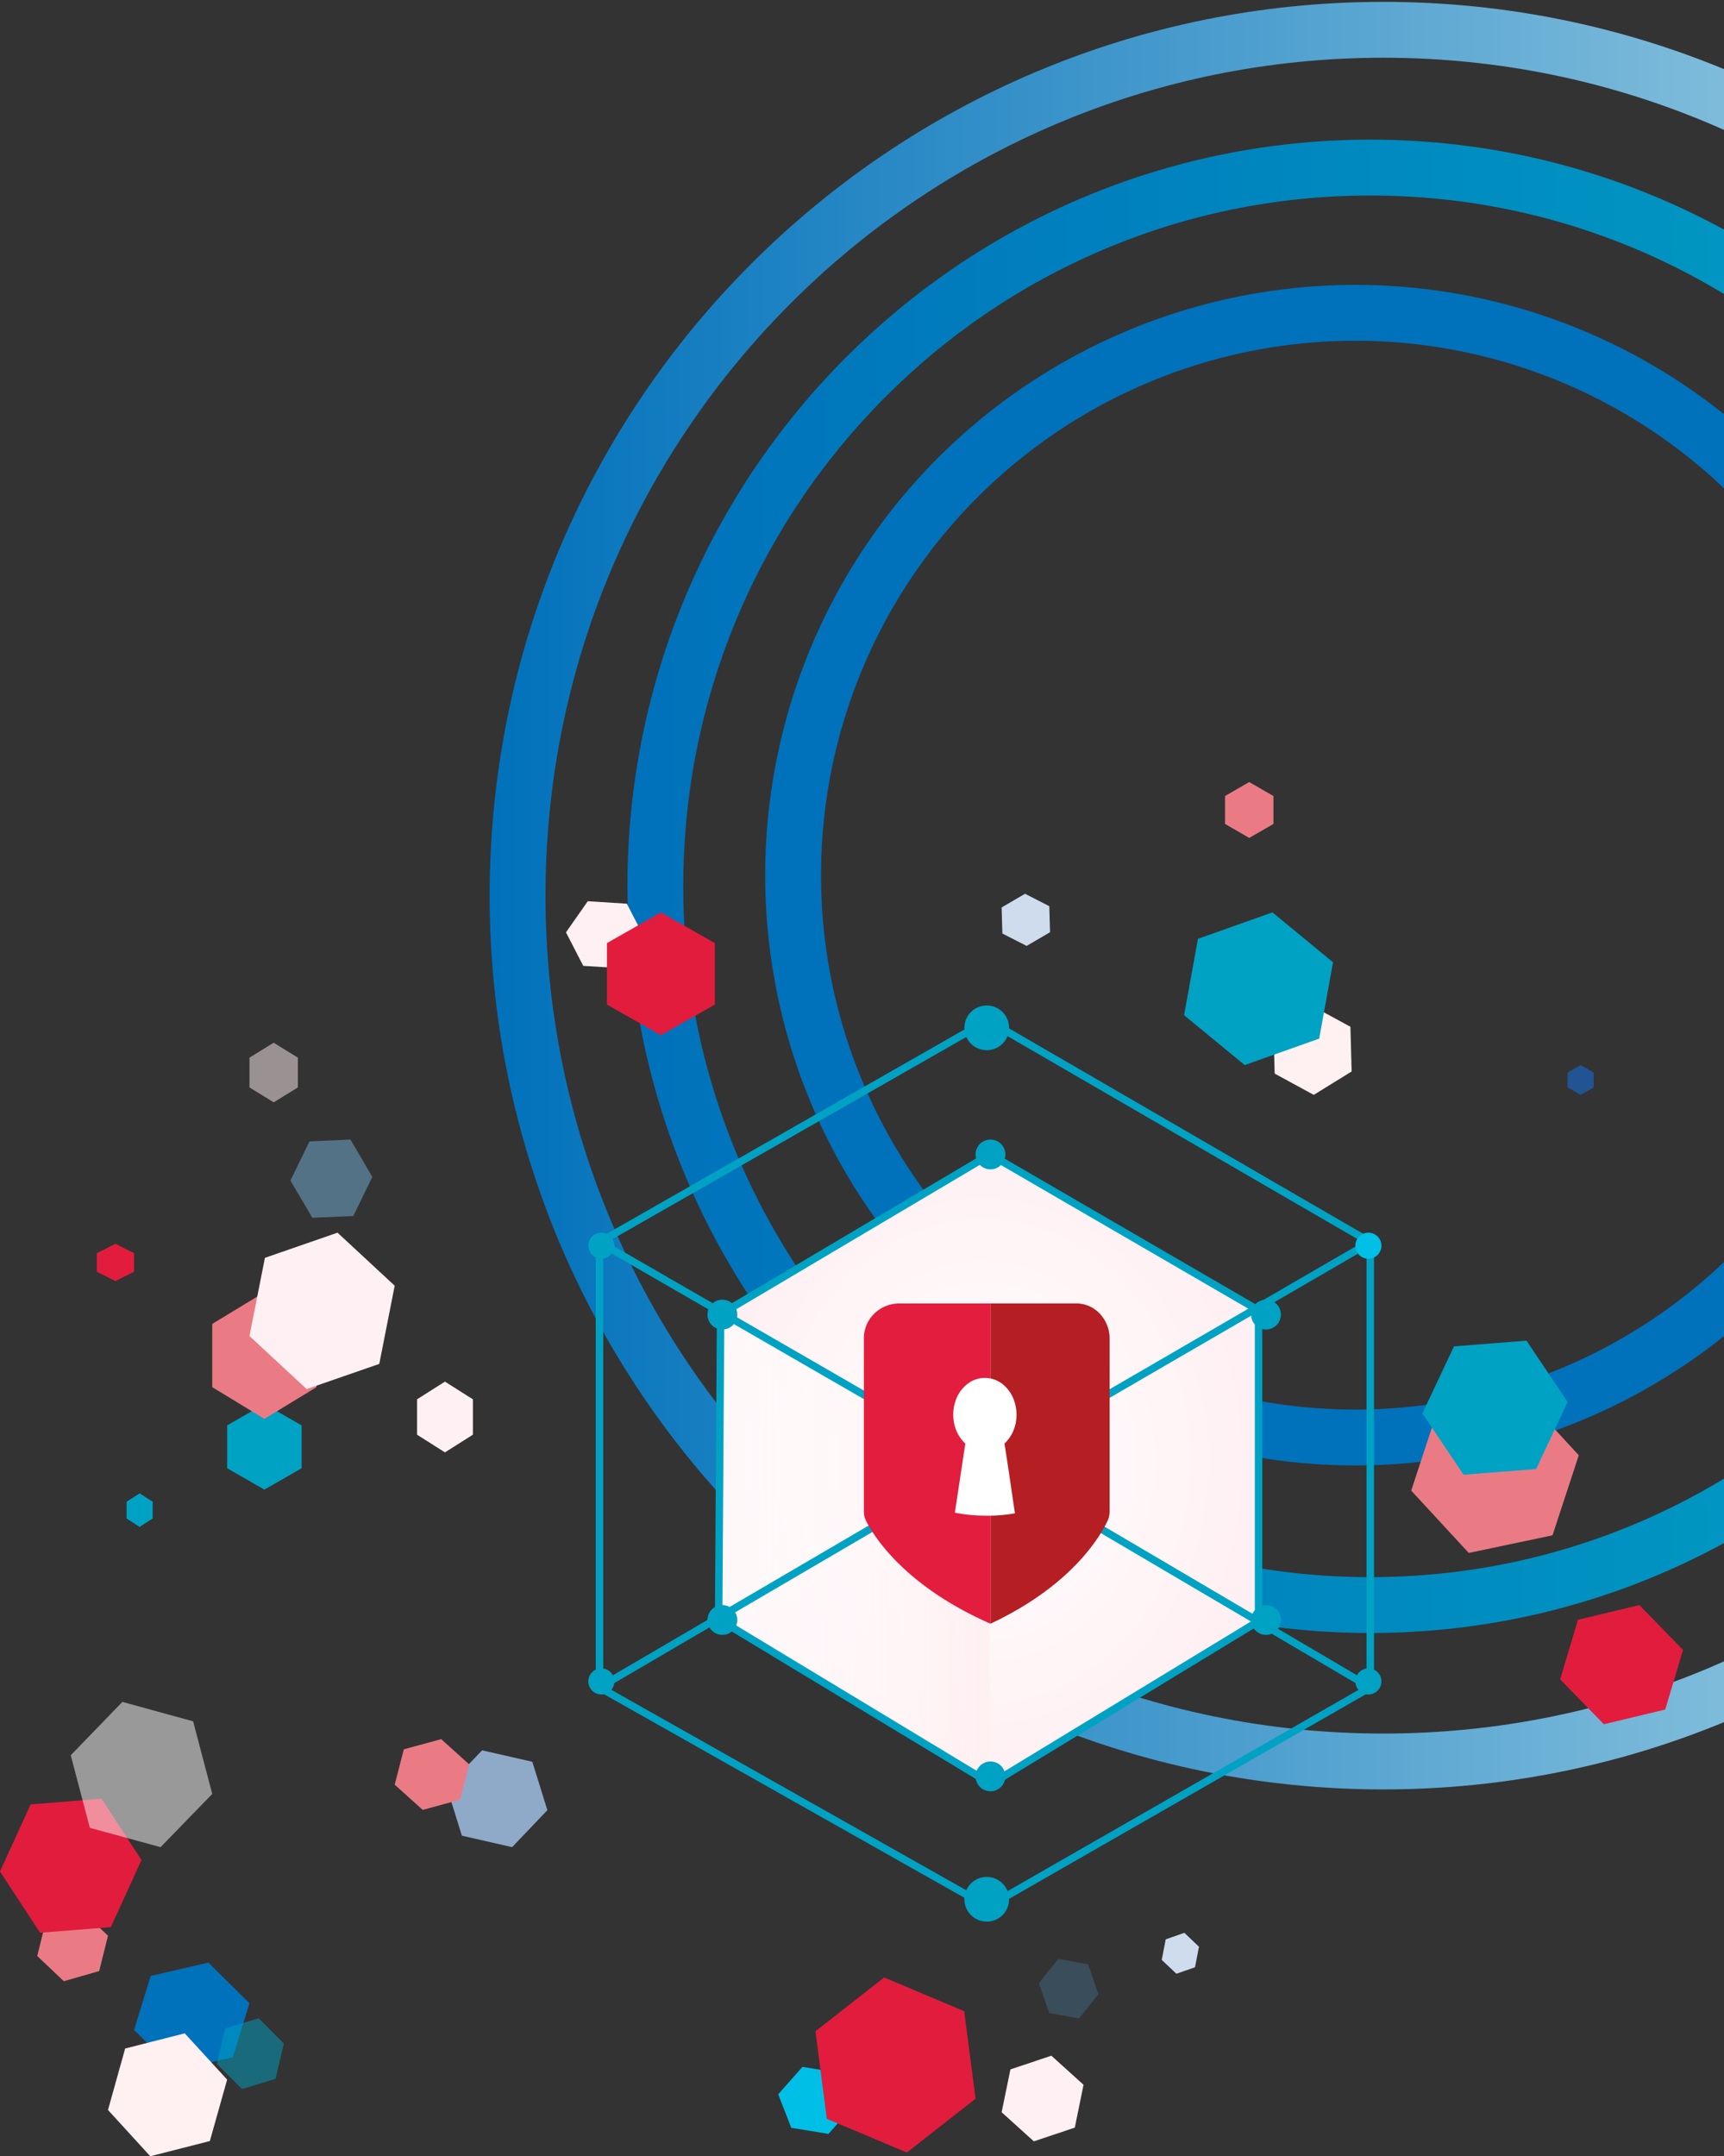 <svg id="Layer_1" data-name="Layer 1" xmlns="http://www.w3.org/2000/svg" xmlns:xlink="http://www.w3.org/1999/xlink" viewBox="0 0 463 579"><rect x="0" y="0" width="463" height="579" fill="#333333" stroke="none"/><defs><linearGradient id="linear-gradient" x1="131.5" y1="339.5" x2="612.176" y2="339.5" gradientTransform="matrix(1 0 0 -1 0 580)" gradientUnits="userSpaceOnUse"><stop offset="0" stop-color="#0071bb"/><stop offset="1" stop-color="#b7dde9"/></linearGradient><linearGradient id="linear-gradient-2" x1="168.5" y1="342" x2="568.133" y2="342" gradientTransform="matrix(1 0 0 -1 0 580)" gradientUnits="userSpaceOnUse"><stop offset="0" stop-color="#0071bb"/><stop offset="1" stop-color="#00a2c4"/></linearGradient><linearGradient id="linear-gradient-3" x1="122577" y1="345" x2="305309" y2="345" xlink:href="#linear-gradient"/><linearGradient id="linear-gradient-4" x1="193.333" y1="164.82" x2="265.761" y2="164.82" gradientTransform="matrix(1 0 0 -1 0 580)" gradientUnits="userSpaceOnUse"><stop offset="0" stop-color="#fff" stop-opacity=".5"/><stop offset="1" stop-color="#fff0f2"/></linearGradient><radialGradient id="radial-gradient" cx="-725.057" cy="839.99" r="1" gradientTransform="matrix(0 84.933 72.872 0 -60947.38 61973.75)" gradientUnits="userSpaceOnUse"><stop offset="0" stop-color="#fff"/><stop offset="1" stop-color="#fff0f3"/></radialGradient><style>.cls-21{fill:none}.cls-4{fill:#fff0f3}.cls-6{fill:#00a2c4}.cls-8{fill:#00bfe7}.cls-11{fill:#e21c3d}.cls-12{fill:#ea7b85}.cls-13{fill:#cedced}.cls-15{fill:#fff0f2}.cls-21{stroke:#00a2c4;stroke-width:2px}</style></defs><path d="M371.5 473C499.906 473 604 368.906 604 240.5S499.906 8 371.5 8 139 112.094 139 240.5 243.094 473 371.5 473z" stroke="url(#linear-gradient)" stroke-miterlimit="10" stroke-width="15" fill="none"/><path d="M368 431c106.039 0 192-86.409 192-193S474.039 45 368 45s-192 86.409-192 193 85.961 193 192 193z" stroke="url(#linear-gradient-2)" stroke-miterlimit="10" stroke-width="15" fill="none"/><path d="M364 386a151 151 0 10-151-151 151 151 0 00151 151z" stroke="url(#linear-gradient-3)" stroke-miterlimit="10" stroke-width="15" fill="none"/><path class="cls-4" d="M119.5 371l7.5 4.747v9.5L119.5 390l-7.5-4.753v-9.5z"/><path d="M94.12 306l5.88 10.025-5.123 10.503L83.88 327 78 316.996l5.118-10.503z" fill-opacity=".5" fill="#75b2da"/><path class="cls-6" d="M71 377l10 5.749v11.502L71 400l-10-5.749v-11.502z"/><path d="M142.96 473.076l4.04 12.995-9.46 9.929-13.5-3.076-4.04-12.995 9.471-9.929z" fill="#8fa9c9"/><path class="cls-4" d="M282.352 552l8.648 7.814-2.352 11.5-11 3.686-8.648-7.814 2.357-11.5z"/><path class="cls-8" d="M215.505 555l9.997 1.639 3.498 9.003-6.5 7.358-10.002-1.634-3.498-9.003z"/><path d="M284.201 526l8.006 1.459 2.793 7.986-5.196 6.555-8.005-1.459-2.799-7.992z" style="isolation:isolate" opacity=".5" fill="#4d9cd0" fill-opacity=".5"/><path d="M40.474 530.581l15.5-3.581L67 537.916l-4.474 14.503-15.5 3.581L36 545.084z" fill="#0071bb"/><path class="cls-11" d="M423.784 434.951L440.263 431 452 443.046l-4.784 15.998L430.737 463 419 450.954z"/><path class="cls-4" d="M157.852 242l10.495.664 4.653 9-5.852 8.336-10.506-.643-4.642-9z"/><path class="cls-12" d="M386.068 378.736L408.557 374 424 390.775l-7.057 21.489-22.49 4.736L379 400.267z"/><path class="cls-6" d="M390.484 361.528L409.971 360 421 376.47l-8.458 18.002L393.061 396 382 379.53z"/><path class="cls-12" d="M108.457 469.728L118.488 467l7.512 6.775-2.474 9.497L113.523 486 106 479.225zM12.36 515.727L21.868 513 29 519.773l-2.36 9.5L17.138 532 10 525.227z"/><path class="cls-11" d="M219 545.444L237.45 531l21.498 9.054L262 563.556 243.55 578l-21.503-9.054z"/><path class="cls-13" d="M318.07 519l3.93 3.746-1.066 5.508-4.995 1.746-3.939-3.721 1.066-5.513z"/><path class="cls-12" d="M71 347l14 8.515v16.97L71 381l-14-8.515v-16.986z"/><path class="cls-11" d="M177.497 245L192 253.259v16.482L177.497 278 163 269.741v-16.497z"/><path d="M73.49 280l6.51 4v8l-6.5 4-6.5-4v-8z" style="isolation:isolate" opacity=".5" fill="#fff0f3"/><path class="cls-11" d="M31.003 334L36 336.499v5.002L31.003 344 26 341.501v-5.002z"/><path class="cls-4" d="M90.646 331L106 345.243l-4.141 20.998-19.5 6.759L67 358.757l4.146-20.998z"/><path class="cls-15" d="M33.609 550.075l16-4.075L61 558.423l-4.645 16.502-16 4.075L29 566.577z"/><path class="cls-11" d="M8.229 484.528L27.263 483 38 499.472l-8.234 18L10.769 519 0 502.528z"/><path d="M32.869 457l18.995 5.219L57 481.711 43.126 496l-18.995-5.182L19 471.326z" fill="#fff" fill-opacity=".5"/><path class="cls-6" d="M37.5 401l3.5 2.25v4.5L37.5 410l-3.5-2.25v-4.5z"/><path class="cls-15" d="M342 276.282L352.173 270l10.498 5.712.329 12L352.827 294l-10.498-5.712z"/><path class="cls-13" d="M269 243.67l6.287-3.67 6.513 3.328.2 7.002-6.287 3.67-6.513-3.328z"/><path class="cls-6" d="M321.722 252.098L341.725 245 358 258.394l-3.717 20.498L334.275 286 318 272.6z"/><path d="M60.47 544.686l9.009-2.728 6.756 6.775L74 558.23l-8.998 2.728-6.767-6.77z" style="isolation:isolate" opacity=".5" fill="#00a2c4"/><path class="cls-12" d="M335.481 210l6.519 3.747v7.5L335.497 225 329 221.247v-7.5z"/><path d="M424.503 286l3.497 2v4l-3.497 2-3.503-2v-4z" fill="#205493"/><path d="M265.899 310l-72.374 42.9-.525 81.895L266.151 479 338 435.319v-83.462z" fill="url(#radial-gradient)"/><path d="M193.333 433.864l.513-81.204 71.182 40.238.733 84.802z" fill="url(#linear-gradient-4)"/><path class="cls-15" d="M194.108 353.094l70.669 39.951.722 84.178-71.904-43.495.523-80.634zm-.513-.895L193.071 434l72.957 44.155-.738-85.419-71.716-40.537z"/><path class="cls-21" d="M265.899 310l-72.374 42.9-.525 81.895L266.151 479 338 435.319v-83.462z"/><path class="cls-6" d="M266 314a4 4 0 10-4-4 4 4 0 004 4zm74 43a4 4 0 10-4-4 4 4 0 004 4zm0 82a4 4 0 10-4-4 4 4 0 004 4zm-146-82a4 4 0 10-4-4 4 4 0 004 4zm0 82a4 4 0 10-4-4 4 4 0 004 4zm72 42a4 4 0 10-4-4 4 4 0 004 4z"/><path class="cls-21" d="M243.769 381.338l-82.753-47.778L265.292 274 368 333.56m0 0l-82.296 47.778M368 333.56v119.552M161 333.56v119.552m207 0l-82.296-48.445M368 453.112L265.292 512l-104.276-58.888 82.753-48.445"/><path class="cls-6" d="M265 282a6 6 0 10-6-6 6 6 0 006 6z"/><path class="cls-8" d="M367.5 338a3.5 3.5 0 10-3.5-3.5 3.5 3.5 0 003.5 3.5z"/><path class="cls-6" d="M367.5 455a3.5 3.5 0 10-3.5-3.5 3.5 3.5 0 003.5 3.5zm-206-117a3.5 3.5 0 10-3.5-3.5 3.5 3.5 0 003.5 3.5zm0 117a3.5 3.5 0 10-3.5-3.5 3.5 3.5 0 003.5 3.5zM265 516a6 6 0 10-6-6 6 6 0 006 6z"/><path d="M289.042 350H266v86c21.874-10.24 29.513-23.507 31.456-27.642a6.01 6.01 0 00.544-2.543V359.46a9.758 9.758 0 00-2.621-6.693 8.857 8.857 0 00-2.9-2.05 8.55 8.55 0 00-3.437-.717z" fill="#b51e23"/><path d="M241.503 350a9.72 9.72 0 00-3.663.735 9.573 9.573 0 00-3.095 2.058 9.348 9.348 0 00-2.051 3.065 9.185 9.185 0 00-.693 3.602v46.355a5.626 5.626 0 00.573 2.543c2.058 4.093 10.282 17.464 33.426 27.642v-86z" fill="#e21d3e"/><path d="M269.768 387.629a10.163 10.163 0 002.894-4.995 11.325 11.325 0 00-.136-5.989 9.707 9.707 0 00-3.073-4.81 7.607 7.607 0 00-9.91 0 9.707 9.707 0 00-3.073 4.81 11.329 11.329 0 00-.128 5.993 10.147 10.147 0 002.905 4.991l-2.805 18.563a41.462 41.462 0 007.988.797 40.6 40.6 0 008.142-.631c-.934-6.312-1.822-12.502-2.804-18.729z" fill="#fff"/></svg>